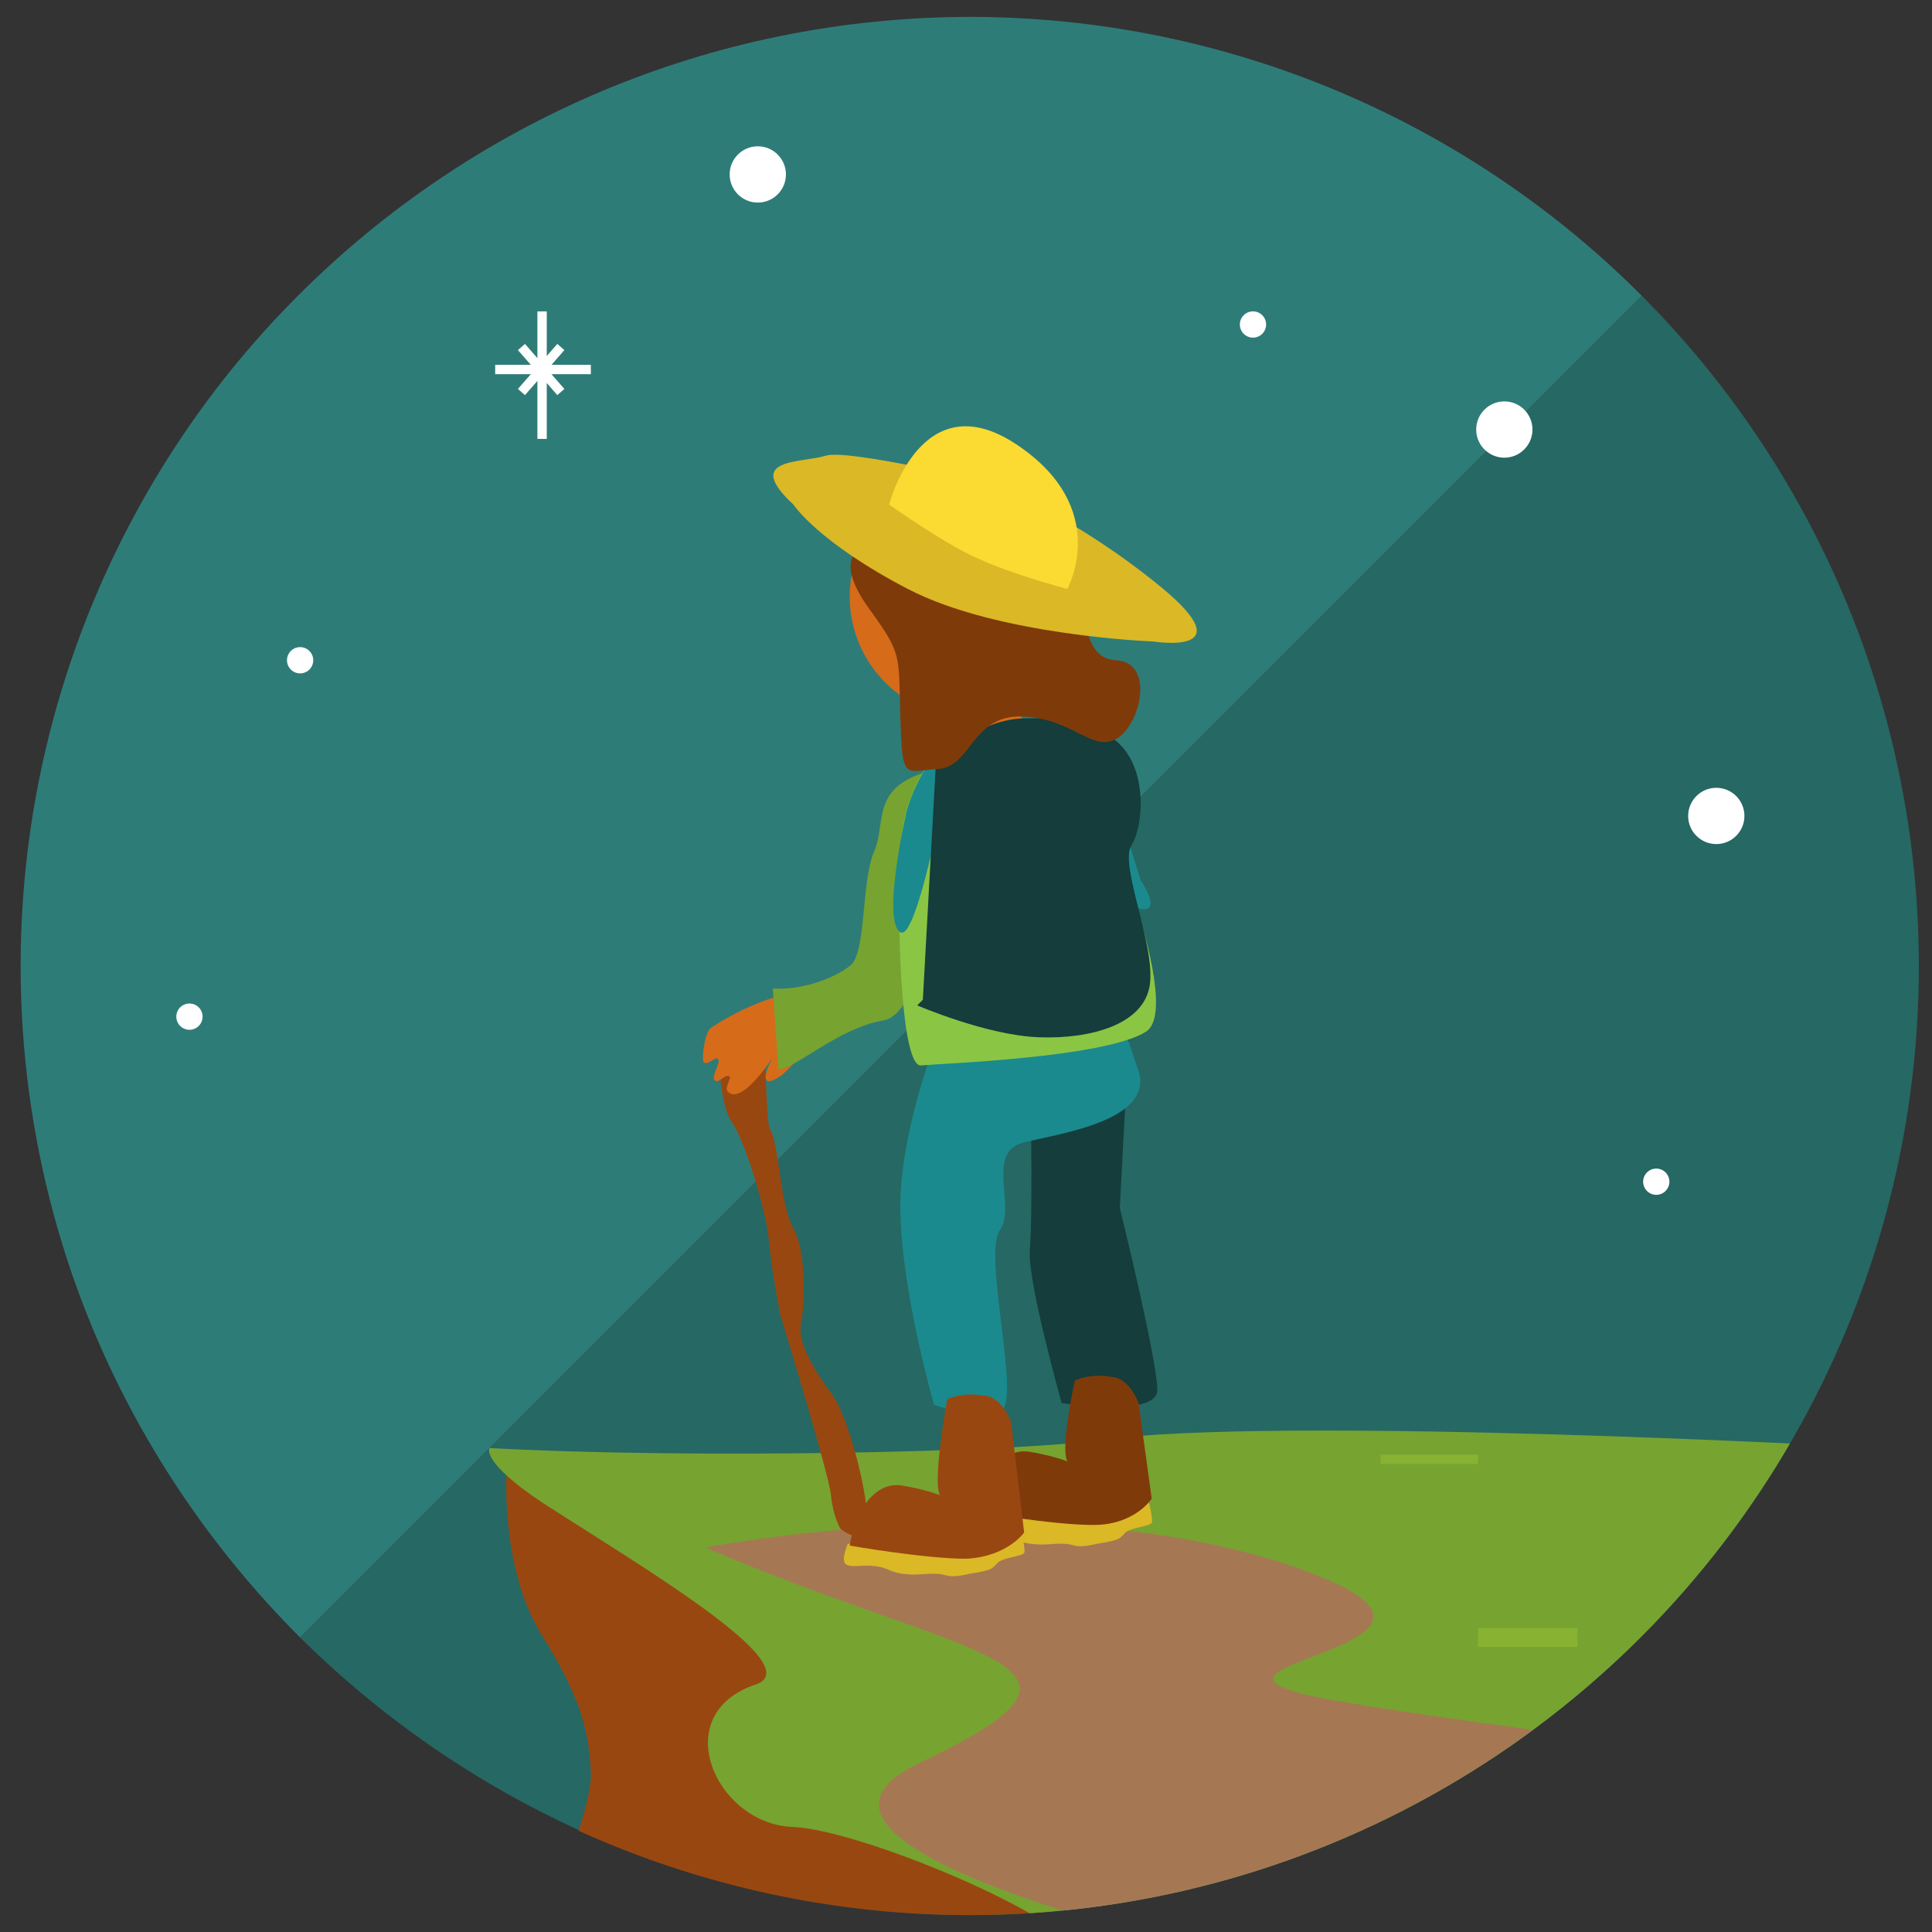 <?xml version="1.0" encoding="utf-8"?>
<!-- Generator: Adobe Illustrator 19.1.0, SVG Export Plug-In . SVG Version: 6.00 Build 0)  -->
<svg version="1.1" id="Layer_1" xmlns:sketch="http://www.bohemiancoding.com/sketch/ns"
	 xmlns="http://www.w3.org/2000/svg" xmlns:xlink="http://www.w3.org/1999/xlink" x="0px" y="0px" viewBox="-20 21 103 103"
	 style="enable-background:new -20 21 103 103;" xml:space="preserve">
<rect x="-20" y="21" width="103" height="103" fill="#333333" stroke="none"/>
<style type="text/css">
	.st0{clip-path:url(#SVGID_2_);}
	.st1{fill:#2E7C78;}
	.st2{fill:#266863;}
	.st3{clip-path:url(#SVGID_2_);fill:#FFFFFF;}
	.st4{clip-path:url(#SVGID_2_);fill:none;stroke:#FFFFFF;stroke-width:0.5;stroke-miterlimit:10;}
	.st5{clip-path:url(#SVGID_2_);fill:#994710;}
	.st6{fill:#77A331;}
	.st7{clip-path:url(#SVGID_2_);fill:#A57853;}
	.st8{clip-path:url(#SVGID_2_);fill:#D66B1A;}
	.st9{clip-path:url(#SVGID_2_);fill:#77A331;}
	.st10{fill:#DBB826;}
	.st11{clip-path:url(#SVGID_2_);fill:#143D3C;}
	.st12{clip-path:url(#SVGID_2_);fill:#1A8A8E;}
	.st13{clip-path:url(#SVGID_2_);fill:#8BC544;}
	.st14{clip-path:url(#SVGID_2_);fill:none;stroke:#87B232;stroke-miterlimit:10;}
	.st15{clip-path:url(#SVGID_2_);fill:none;stroke:#87B232;stroke-width:0.5;stroke-miterlimit:10;}
	.st16{clip-path:url(#SVGID_2_);fill:#7F3A0A;}
	.st17{clip-path:url(#SVGID_2_);fill:#DBB826;}
	.st18{clip-path:url(#SVGID_2_);fill:#FBDA32;}
</style>
<title>Slice 1</title>
<desc>Created with Sketch.</desc>
<g>
	<defs>
		<circle id="SVGID_1_" cx="31.7" cy="72.5" r="50.6"/>
	</defs>
	<clipPath id="SVGID_2_">
		<use xlink:href="#SVGID_1_"  style="overflow:visible;"/>
	</clipPath>
	<g class="st0">
		<path class="st1" d="M31.8,21.9c-28,0-50.7,22.6-50.7,50.6c0,14,5.7,26.6,14.9,35.8l71.6-71.6C58.4,27.6,45.8,21.9,31.8,21.9z"/>
		<path class="st2" d="M67.6,36.7L-4,108.3c9.2,9.1,21.8,14.8,35.8,14.8c28,0,50.7-22.6,50.7-50.6C82.5,58.5,76.8,45.8,67.6,36.7z"
			/>
	</g>
	<circle class="st3" cx="71.5" cy="64.5" r="1.5"/>
	<circle class="st3" cx="60.2" cy="43.9" r="1.5"/>
	<circle class="st3" cx="20.4" cy="30.3" r="1.5"/>
	<circle class="st3" cx="46.8" cy="38.3" r="0.7"/>
	<circle class="st3" cx="-4" cy="56.2" r="0.7"/>
	<circle class="st3" cx="-9.9" cy="75.2" r="0.7"/>
	<circle class="st3" cx="68.3" cy="84" r="0.7"/>
	<line class="st4" x1="6.4" y1="40.7" x2="11.5" y2="40.7"/>
	<line class="st4" x1="8.9" y1="37.6" x2="8.9" y2="44.4"/>
	<line class="st4" x1="7.8" y1="39.5" x2="9.9" y2="41.9"/>
	<line class="st4" x1="7.8" y1="41.9" x2="9.9" y2="39.5"/>
	<path class="st5" d="M7,99.6c0,0-0.3,5.1,1.9,8.6s2.5,5.3,2.6,7.3s-2.6,8.3-2.6,8.3s18.5,4.7,22.9,1.8c4.4-2.8,7.5-4.7,7.5-4.7
		l-16.2-20.4L7,99.6z"/>
	<g class="st0">
		<path class="st6" d="M38.4,97.8c-4.3,0.6-21.1,1-32.3,0.4c0,0-0.5,0.7,2.8,2.9c5.1,3.3,14.3,8.7,11.4,9.7c-4.8,1.6-2.1,7.5,2,7.6
			c3.9,0.2,15.8,5.3,15.3,7.1c16.8-1.9,31.8-15.5,38.7-22.8c0.9-0.9,1.6-1.8,2.2-2.4c1.2-1.3,1.8-2.1,1.8-2.1S48,96.4,38.4,97.8z"/>
	</g>
	<path class="st7" d="M17.6,103.5c0,0,18.1-3.5,31.3,1s-9.2,5.2,2.5,7.2s34.2,4.3,34.2,4.3l-29,11.7c0,0-39.2-7.2-27.6-12.7
		S31.8,109.6,17.6,103.5z"/>
	<path class="st5" d="M18.3,77.2c0,0,0.1,2.8,0.7,3.6c0.6,0.8,1.8,4.4,2,6.4c0.2,2,0.6,3.9,0.6,3.9s2.6,8.5,2.7,9.6
		c0.1,1.1,0.5,1.8,0.5,1.8s1.2,1,1.4-0.2s-0.9-5.6-1.8-6.9c-0.9-1.2-1.9-2.8-1.7-3.8c0.2-1,0.3-3.9-0.4-5.1s-0.8-4.6-1.2-5.2
		c-0.4-0.6,0-4.4-0.9-5.1S18.3,77.2,18.3,77.2z"/>
	<path class="st8" d="M24.2,75.1c0,0-0.2,0.3-0.4,0.7c-0.5,0.7-1.3,1.8-2.1,2.5c-1.4,1-0.9-0.4-0.1-1.6c0.8-1.3-1.8,3.5-2.8,2.5
		c-0.2-0.2,0.2-0.7,0.1-0.8c-0.2-0.2-0.6,0.4-0.8,0.2c-0.2-0.2,0.3-0.9,0.2-1.1c-0.1-0.3-0.6,0.4-0.8,0.1c-0.1-0.3,0.1-1.6,0.4-1.8
		c1.5-1,3.1-1.6,3.7-1.7c0.6-0.1,3.3-0.7,3.3-0.7L24.2,75.1z"/>
	<path class="st9" d="M21.2,73.7c1.5,0.1,3.2-0.5,4.1-1.2c0.9-0.6,0.6-4.5,1.3-6.1s-0.3-3.6,3.4-4.4s4.3-0.9,4.3-0.9l-3.6,4.4
		c0,0-1.2,9.5-3.6,9.9S22.4,78,21.5,78L21.2,73.7z"/>
	<g class="st0">
		<path class="st10" d="M32,101.7c0,0-0.4,0.9-0.1,1.1c0.3,0.1,0.9,0,1.6,0.1c0.7,0.1,0.7,0.3,1.4,0.4c0.8,0.1,1,0,1.7,0
			c0.8,0,0.6,0.3,1.9,0c1.3-0.2,1.2-0.3,1.5-0.6c0.4-0.3,1.2-0.3,1.4-0.5c0.1-0.2-0.2-1.3-0.2-1.3s-2.8,1.4-3.8,1.2
			C36.4,101.8,32,101.7,32,101.7z"/>
	</g>
	<path class="st11" d="M34.9,77.3c0,0,0.2,7.9,0,10.4c-0.1,1.7,1.7,8.1,1.7,8.1s5.1,0.8,5.1-0.7c0-1.6-2-9.7-2-9.7l0.5-9.5
		L34.9,77.3z"/>
	<circle class="st8" cx="31.8" cy="52.8" r="6.5"/>
	<path class="st12" d="M29.8,76.8c0,0-1.8,4.6-1.8,8.5c0,4.4,1.8,10.6,1.8,10.6s2.6,0.9,3.6,0.3c1-0.7-1-8.3-0.1-9.6
		s-0.8-4.2,1.3-4.7c2.1-0.5,6.9-1.2,6.1-3.8c-0.9-2.7-2.1-6.1-2.1-6.1L29.8,76.8z"/>
	<path class="st13" d="M31.2,60.1c0,0-3,1.6-3.2,6.3c-0.2,4.7,0.1,11.5,1.1,11.4c1-0.1,9.8-0.4,12-1.8S38,61.8,37.1,61.2
		s-3.9-2.2-4.4-1.9C32.3,59.6,31.2,60.1,31.2,60.1z"/>
	<path class="st8" d="M31.9,58.8l-0.1,1.7c0,0,0.7,1.1,1.6,0.8c0.9-0.3,1.5-1.4,1.5-1.4l-1-1.5L31.9,58.8z"/>
	<path class="st12" d="M35.8,58.8c-1,0.5-0.9,1.1-0.9,1.1s3.4,8.6,5.4,9.4c2,0.8,0.5-1.4,0.5-1.4L40,65.3c0,0-0.6,0.7-1.7-3.3
		S35.8,58.8,35.8,58.8z"/>
	<path class="st12" d="M30.9,60.4c0,0-1.9,10.9-2.9,10.3c-1-0.6,0.3-6.3,0.3-6.3s0.3-1.5,1.5-3.1C31,59.8,30.9,60.4,30.9,60.4z"/>
	<line class="st14" x1="58.8" y1="108.3" x2="64.1" y2="108.3"/>
	<line class="st15" x1="53.6" y1="98.8" x2="58.8" y2="98.8"/>
	<path class="st11" d="M28.9,74.6c0,0,3.7,1.6,6.5,1.7s5.6-0.7,5.9-2.8s-1.6-6.3-1-7.4c0.7-1.1,0.9-4.2-0.8-5.6
		c-1.7-1.4-4.2-1.2-5-1.2c-2.5,0.1-4.6,2.3-4.6,2.3l-0.7,12.7L28.9,74.6z"/>
	<g class="st0">
		<path class="st10" d="M25.2,103.3c0,0-0.4,0.9-0.1,1.1s0.9,0,1.6,0.1c0.7,0.1,0.7,0.3,1.4,0.4s1,0,1.7,0c0.8,0,0.6,0.3,1.9,0
			c1.3-0.2,1.2-0.3,1.5-0.6c0.4-0.3,1.2-0.3,1.4-0.5c0.1-0.2-0.2-1.3-0.2-1.3s-2.8,1.4-3.8,1.2C29.6,103.5,25.2,103.3,25.2,103.3z"
			/>
	</g>
	<path class="st16" d="M37.3,94.6c0,0-0.9,4.1-0.3,4.4c0.6,0.2-0.3-0.3-2.1-0.6s-2.6,2.2-2.6,2.2l-0.2,1c0,0,4,0.7,6.2,0.7
		s3.1-1.4,3.1-1.4l-0.7-5.1c0,0-0.5-1.4-1.5-1.4C38.1,94.2,37.3,94.6,37.3,94.6z"/>
	<path class="st5" d="M30.5,95.6c0,0-0.9,4.9-0.3,5.2c0.6,0.2-0.3-0.3-2.1-0.6c-1.8-0.3-2.6,2.2-2.6,2.2l-0.2,1c0,0,4,0.7,6.2,0.7
		c2.2-0.1,3.1-1.4,3.1-1.4l-0.7-5.9c0,0-0.5-1.4-1.5-1.4C31.3,95.2,30.5,95.6,30.5,95.6z"/>
	<path class="st16" d="M25.8,50.3c0,0-1.3,0.6,0.5,3.1c1.8,2.5,1.6,2.4,1.7,5.8c0.1,3.5,0.2,2.9,2,2.8c1.8-0.1,1.8-2.9,4.5-2.8
		c2.7,0.1,3.7,1.9,5,1.2c1.3-0.7,2.1-4.1,0-4.2c-2.1-0.1-1.3-3.4-2.6-3.8C35.6,52.1,25.8,50.3,25.8,50.3z"/>
	<path class="st17" d="M22.3,47.9c0,0,1.3,2,6.1,4.5c4.8,2.5,13.1,2.8,13.1,2.8s4.9,0.8,0.4-2.9c-4.5-3.7-8.9-5.5-8.9-5.5
		s-7.8-1.9-9-1.5C22.7,45.7,19.6,45.4,22.3,47.9z"/>
	<path class="st18" d="M27.4,47.9c0,0,1.7-6.6,6.8-3.2s2.7,7.7,2.7,7.7s-3-0.8-4.7-1.6C30.5,50.1,27.4,47.9,27.4,47.9z"/>
</g>
</svg>

